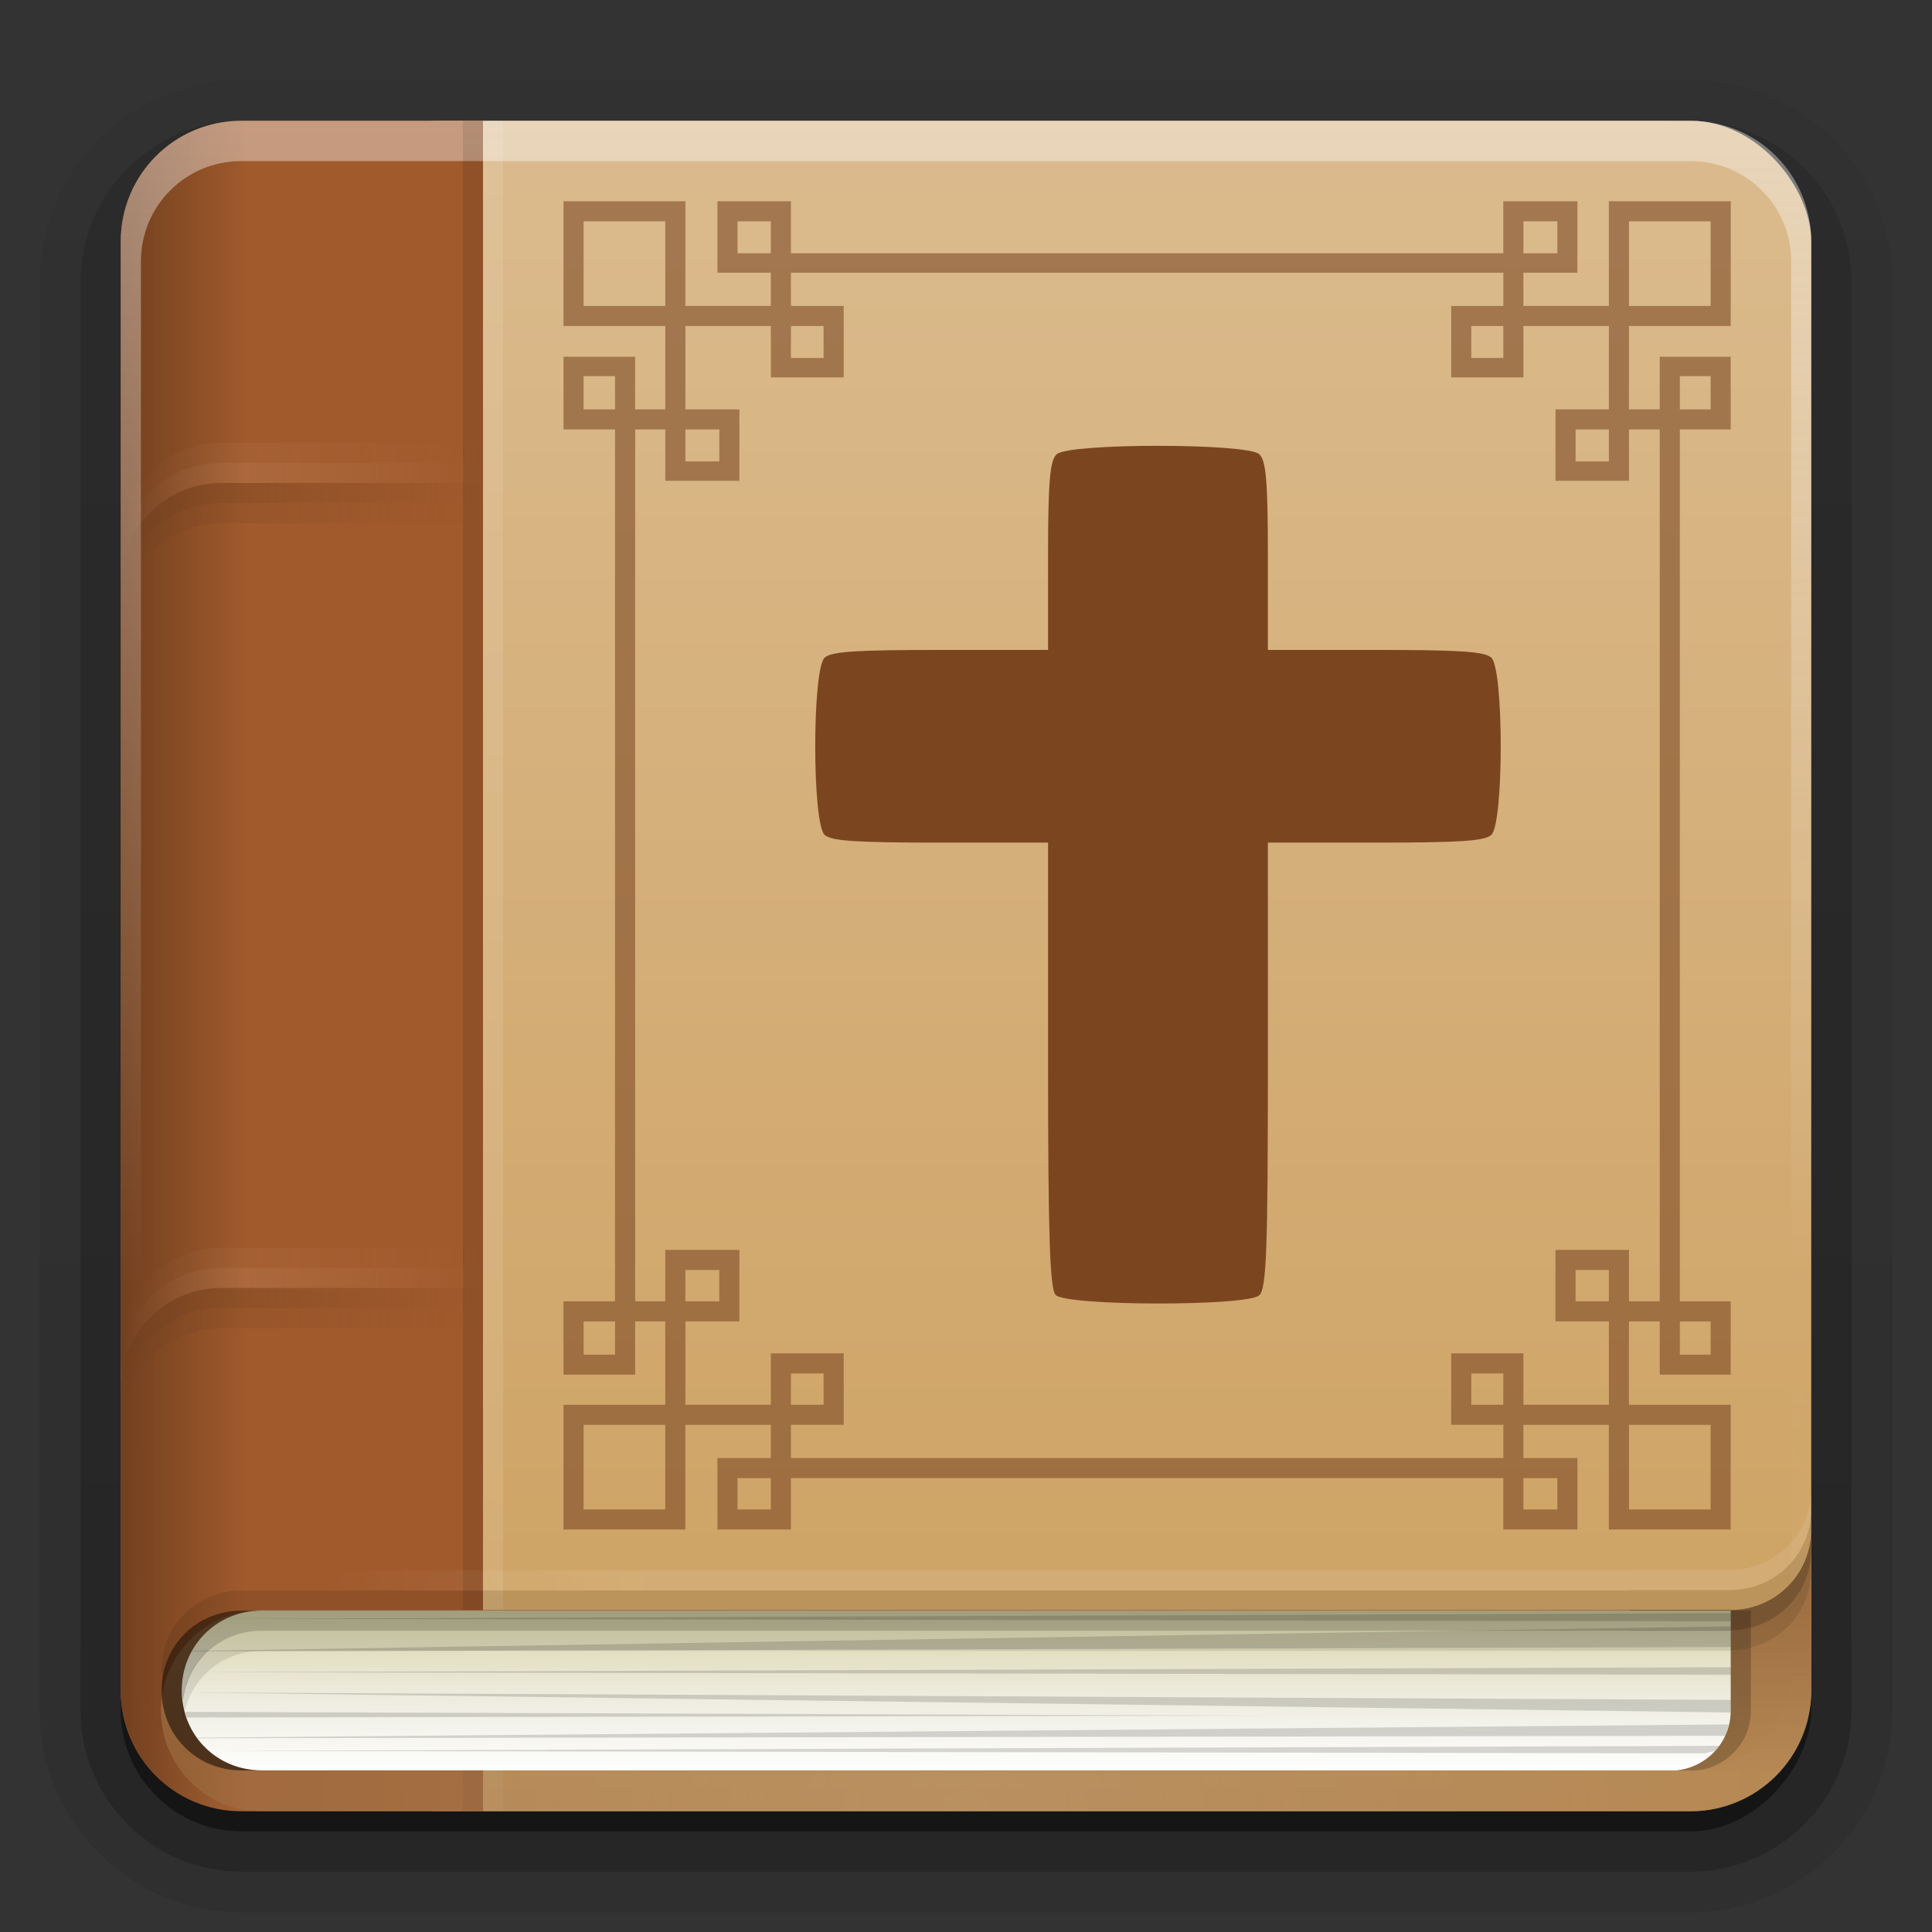 <svg height="96" width="96" xmlns="http://www.w3.org/2000/svg" xmlns:xlink="http://www.w3.org/1999/xlink"><rect width="100%" height="100%" fill="#333333" stroke="none"/><linearGradient id="a"><stop offset="0" stop-color="#fefefe"/><stop offset="1" stop-color="#fefefe" stop-opacity="0"/></linearGradient><linearGradient id="b" gradientUnits="userSpaceOnUse" x1="36.357" x2="36.357" xlink:href="#a" y1="6" y2="63.893"/><radialGradient id="c" cx="48" cy="90.172" gradientTransform="matrix(1.157 0 0 .996 -7.551 .197)" gradientUnits="userSpaceOnUse" r="42" xlink:href="#a"/><linearGradient id="d" gradientUnits="userSpaceOnUse" x1="47.724" x2="47.724" y1="90.448" y2="4.988"><stop offset="0" stop-color="#cda060"/><stop offset="1" stop-color="#dbbb8e"/></linearGradient><linearGradient id="e" gradientUnits="userSpaceOnUse" x1="6" x2="12.227" y1="48.679" y2="48.679"><stop offset="0" stop-color="#72401f"/><stop offset="1" stop-color="#72401f" stop-opacity="0"/></linearGradient><linearGradient id="f"><stop offset="0" stop-color="#784421"/><stop offset="1" stop-color="#784421" stop-opacity="0"/></linearGradient><linearGradient id="g"><stop offset="0" stop-color="#c4875e"/><stop offset="1" stop-color="#c4875e" stop-opacity="0"/></linearGradient><linearGradient id="h" gradientTransform="matrix(1.006 0 0 .994 100 0)" gradientUnits="userSpaceOnUse" x1="45.448" x2="45.448" y1="92.54" y2="7.017"><stop offset="0"/><stop offset="1" stop-opacity=".588"/></linearGradient><linearGradient id="i" gradientTransform="matrix(1.024 0 0 1.012 -1.143 -98.071)" gradientUnits="userSpaceOnUse" x1="32.251" x2="32.251" xlink:href="#h" y1="6.132" y2="90.239"/><linearGradient id="j" gradientTransform="translate(0 -97)" gradientUnits="userSpaceOnUse" x1="32.251" x2="32.251" xlink:href="#h" y1="6.132" y2="90.239"/><linearGradient id="k" gradientUnits="userSpaceOnUse" x1="32" x2="16" xlink:href="#a" y1="80" y2="80"/><linearGradient id="l" gradientUnits="userSpaceOnUse" x1="40" x2="40" y1="88" y2="80"><stop offset="0" stop-color="#fefefe"/><stop offset=".5" stop-color="#eceadb"/><stop offset="1" stop-color="#d8d3a6"/></linearGradient><linearGradient id="m" gradientUnits="userSpaceOnUse" x1="88" x2="88" y1="80" y2="88"><stop offset="0" stop-color="#9f7043"/><stop offset="1" stop-color="#9f7043" stop-opacity=".535"/></linearGradient><linearGradient id="n" gradientUnits="userSpaceOnUse" x1="6" x2="24" xlink:href="#g" y1="66" y2="66"/><linearGradient id="o" gradientUnits="userSpaceOnUse" x1="6" x2="24" xlink:href="#g" y1="65" y2="65"/><linearGradient id="p" gradientUnits="userSpaceOnUse" x1="6" x2="24" xlink:href="#f" y1="68" y2="68"/><linearGradient id="q" gradientUnits="userSpaceOnUse" x1="6" x2="24" xlink:href="#f" y1="67" y2="67"/><g><g fill="url(#i)"><path d="m12-95.031c-5.511 0-10.031 4.52-10.031 10.031v71c0 5.511 4.52 10.031 10.031 10.031h72c5.511 0 10.031-4.52 10.031-10.031v-71c0-5.511-4.52-10.031-10.031-10.031z" opacity=".08" transform="scale(1 -1)"/><path d="m12-94.031c-4.972 0-9.031 4.06-9.031 9.031v71c0 4.972 4.06 9.031 9.031 9.031h72c4.972 0 9.031-4.06 9.031-9.031v-71c0-4.972-4.06-9.031-9.031-9.031z" opacity=".1" transform="scale(1 -1)"/><path d="m12-93c-4.409 0-8 3.591-8 8v71c0 4.409 3.591 8 8 8h72c4.409 0 8-3.591 8-8v-71c0-4.409-3.591-8-8-8z" opacity=".2" transform="scale(1 -1)"/><rect height="85" opacity=".3" rx="7" transform="scale(1 -1)" width="86" x="5" y="-92"/></g><rect fill="url(#j)" height="84" opacity=".45" rx="6" transform="scale(1 -1)" width="84" x="6" y="-91"/></g><rect fill="url(#d)" height="84" rx="6" width="74.122" x="15.878" y="6"/><path d="m12 6c-3.324 0-6 2.676-6 6v72c0 3.324 2.676 6 6 6h12v-84z" fill="#a05a2c"/><g><path d="m11 63c-2.77 0-5 2.23-5 5v1c0-2.77 2.23-5 5-5h13v-1z" fill="url(#n)" opacity=".5"/><path d="m11 62c-2.77 0-5 2.23-5 5v1c0-2.77 2.23-5 5-5h13v-1z" fill="url(#o)" opacity=".2"/><path d="m11 65c-2.77 0-5 2.23-5 5v1c0-2.77 2.23-5 5-5h13v-1z" fill="url(#p)" opacity=".3"/><path d="m11 64c-2.77 0-5 2.23-5 5v1c0-2.77 2.23-5 5-5h13v-1z" fill="url(#q)" opacity=".6"/></g><g transform="translate(0 -20)"><path d="m11 63c-2.77 0-5 2.23-5 5v1c0-2.77 2.23-5 5-5h13v-1z" fill="url(#n)" opacity=".5"/><path d="m11 62c-2.77 0-5 2.23-5 5v1c0-2.77 2.23-5 5-5h13v-1z" fill="url(#o)" opacity=".2"/><path d="m11 65c-2.77 0-5 2.23-5 5v1c0-2.77 2.23-5 5-5h13v-1z" fill="url(#p)" opacity=".3"/><path d="m11 64c-2.77 0-5 2.23-5 5v1c0-2.77 2.23-5 5-5h13v-1z" fill="url(#q)" opacity=".6"/></g><g transform="translate(0 -40)"><path d="m11 63c-2.77 0-5 2.23-5 5v1c0-2.77 2.23-5 5-5h13v-1z" fill="url(#n)" opacity=".5"/><path d="m11 62c-2.77 0-5 2.23-5 5v1c0-2.77 2.23-5 5-5h13v-1z" fill="url(#o)" opacity=".2"/><path d="m11 65c-2.77 0-5 2.23-5 5v1c0-2.77 2.23-5 5-5h13v-1z" fill="url(#p)" opacity=".3"/><path d="m11 64c-2.77 0-5 2.23-5 5v1c0-2.77 2.23-5 5-5h13v-1z" fill="url(#q)" opacity=".6"/></g><path d="m12 90c-3.324 0-6-2.676-6-6v-2-68-2c0-.335.041-.651.094-.969.049-.296.097-.597.188-.875.01-.03.021-.064.031-.094.099-.288.235-.547.375-.812.145-.274.316-.536.5-.781s.374-.473.594-.688c.44-.428.943-.815 1.5-1.094.279-.14.573-.247.875-.344-.256.1-.487.236-.719.375-.007.004-.024-.004-.031 0-.032.019-.062.043-.094.062-.12.077-.231.164-.344.25-.106.081-.213.161-.312.25-.178.161-.347.345-.5.531-.108.13-.218.265-.312.406-.025.038-.038.086-.062.125-.065.103-.13.205-.188.312-.101.195-.206.416-.281.625-.008.022-.024.041-.031.062-.032.092-.036.187-.062.281-.03.107-.07.203-.094.312-.073.342-.125.698-.125 1.062v2 68 2c0 2.782 2.218 5 5 5h2 68 2c2.782 0 5-2.218 5-5v-2-68-2c0-.364-.052-.721-.125-1.062-.044-.207-.088-.398-.156-.594-.008-.022-.023-.041-.031-.062-.063-.174-.138-.367-.219-.531-.042-.083-.079-.17-.125-.25-.055-.097-.127-.188-.188-.281-.094-.141-.205-.276-.312-.406-.143-.174-.303-.347-.469-.5-.011-.01-.02-.021-.031-.031-.138-.126-.285-.234-.438-.344-.103-.073-.204-.153-.312-.219-.007-.004-.024.004-.031 0-.232-.139-.463-.275-.719-.375.302.097.596.204.875.344.557.279 1.06.666 1.5 1.094.22.214.409.442.594.688s.355.508.5.781c.14.265.276.525.375.812.01.031.021.063.031.094.09.278.139.579.188.875.052.318.094.634.094.969v2 68 2c0 3.324-2.676 6-6 6z" fill="url(#c)" opacity=".2"/><path d="m12 6c-3.324 0-6 2.676-6 6v72c0 3.324 2.676 6 6 6h9.125v-84z" fill="url(#e)"/><path d="m12 6c-3.324 0-6 2.676-6 6v2 68 2c0 .335.041.651.094.969.049.296.097.597.188.875.01.03.021.064.031.094.099.288.235.547.375.812.145.274.316.536.5.781s.374.473.594.688c.44.428.943.815 1.5 1.094.279.14.573.247.875.344-.256-.1-.487-.236-.719-.375-.007-.004-.024.004-.031 0-.032-.019-.062-.043-.094-.062-.12-.077-.231-.164-.344-.25-.106-.081-.213-.161-.312-.25-.178-.161-.347-.345-.5-.531-.108-.13-.218-.265-.312-.406-.025-.038-.038-.086-.062-.125-.065-.103-.13-.205-.188-.312-.101-.195-.206-.416-.281-.625-.008-.022-.024-.041-.031-.062-.032-.092-.036-.187-.062-.281-.03-.107-.07-.203-.094-.312-.073-.342-.125-.698-.125-1.062v-2-68-2c0-2.782 2.218-5 5-5h2 68 2c2.782 0 5 2.218 5 5v2 68 2c0 .364-.052.721-.125 1.062-.044.207-.088.398-.156.594-.008.022-.023.041-.031.062-.063.174-.138.367-.219.531-.042.083-.079.17-.125.25-.055.097-.127.188-.188.281-.094.141-.205.276-.312.406-.143.174-.303.347-.469.5-.011.01-.02.021-.031.031-.138.126-.285.234-.438.344-.103.073-.204.153-.312.219-.007.004-.024-.004-.031 0-.232.139-.463.275-.719.375.302-.097.596-.204.875-.344.557-.279 1.06-.666 1.5-1.094.22-.214.409-.442.594-.688s.355-.508.5-.781c.14-.265.276-.525.375-.812.01-.031.021-.063.031-.094.09-.278.139-.579.188-.875.052-.318.094-.634.094-.969v-2-68-2c0-3.324-2.676-6-6-6z" fill="url(#b)" opacity=".4"/><path d="m24 6h1v84h-1z" fill="#fefefe" opacity=".1"/><path d="m23 6h1v84h-1z" opacity=".1"/><path d="m28 10v.498 5.202.498h.499 4.558v4.143h-1.498v-2.118-.498h-.499-2.56-.499v.498 2.616.498h.499 2.06v43.325h-2.06-.499v.498 2.648.498h.499 2.56.499v-.498-2.149h1.498v4.143h-4.558-.499v.498 5.202.498h.499 5.057.499v-.498-4.703h4.246v1.651h-2.154-.499v.498 2.554.498h.499 2.653.499v-.498-2.056h35.399v2.056.498h.499 2.685.499v-.498-2.554-.498h-.499-2.185v-1.651h4.246v4.703.498h.499 5.057.499v-.498-5.202-.498h-.499-4.558v-4.143h1.53v2.149.498h.499 2.529.499v-.498-2.648-.498h-.499-2.029v-43.325h2.029.499v-.498-2.616-.498h-.499-2.529-.499v.498 2.118h-1.53v-4.143h4.558.499v-.498-5.202-.498h-.499-5.057-.499v.498 4.703h-4.246v-1.651h2.185.499v-.467-2.585-.498h-.499-2.685-.499v.498 2.087h-35.399v-2.087-.498h-.499-2.653-.499v.498 2.585.467h.499 2.154v1.651h-4.246v-4.703-.498h-.499-5.057zm.999.997h4.058v4.205h-4.058zm7.648 0h1.655v1.589h-1.655zm39.051 0h1.686v1.589h-1.686zm5.245 0h4.058v4.205h-4.058zm-41.642 2.554h35.399v1.651h-2.092-.499v.498 2.585.467h.499 2.591.499v-.467-2.087h4.246v4.143h-2.154-.499v.498 2.585.467h.499 2.653.499v-.467-2.087h1.53v43.325h-1.53v-2.056-.498h-.499-2.653-.499v.498 2.554.498h.499 2.154v4.143h-4.246v-2.056-.498h-.499-2.591-.499v.498 2.554.498h.499 2.092v1.651h-35.399v-1.651h2.123.499v-.498-2.554-.498h-.499-2.622-.499v.498 2.056h-4.246v-4.143h2.185.499v-.498-2.554-.498h-.499-2.685-.499v.498 2.056h-1.498v-43.325h1.498v2.087.467h.499 2.685.499v-.467-2.585-.498h-.499-2.185v-4.143h4.246v2.087.467h.499 2.622.499v-.467-2.585-.498h-.499-2.123zm0 2.648h1.623v1.589h-1.623zm33.806 0h1.592v1.589h-1.592zm-44.108 2.492h1.561v1.651h-1.561zm54.472 0h1.53v1.651h-1.53zm-49.415 2.648h1.686v1.589h-1.686zm44.233 0h1.655v1.589h-1.655zm-44.233 41.767h1.686v1.557h-1.686zm44.233 0h1.655v1.557h-1.655zm-49.29 2.554h1.561v1.651h-1.561zm54.472 0h1.53v1.651h-1.53zm-44.171 2.585h1.623v1.557h-1.623zm33.806 0h1.592v1.557h-1.592zm-44.108 2.554h4.058v4.205h-4.058zm51.944 0h4.058v4.205h-4.058zm-44.296 2.648h1.655v1.557h-1.655zm39.051 0h1.686v1.557h-1.686z" fill="#784421" fill-rule="evenodd" opacity=".559"/><path d="m90 76c0 2.216-1.784 4-4 4h-4-69c-2.77 0-5 2.23-5 5 0 2.424 1.717 4.442 4 4.906.125.021.247.05.375.062.041.005.084-.004.125 0 .163.013.334.031.5.031h69.094 1.906c3.324 0 6-2.676 6-6z" fill="url(#m)"/><path d="m13 80.031c-2.23 0-3.969 1.739-3.969 3.969s1.739 3.969 3.969 3.969h70.312c1.509-.16 2.688-1.416 2.688-2.969v-4.969z" fill="url(#l)"/><path d="m90 75c0 2.216-1.784 4-4 4h-5v.031h-69c-2.23 0-3.969 1.739-3.969 3.969 0 .172.042.335.062.5.24-1.982 1.848-3.469 3.906-3.469h74v-.031c2.216 0 4-1.784 4-4z" opacity=".1"/><path d="m90 74c0 2.216-1.784 4-4 4h-5v.031h-69c-2.23 0-3.969 1.739-3.969 3.969 0 .172.042.335.062.5.24-1.982 1.848-3.469 3.906-3.469h74v-.031c2.216 0 4-1.784 4-4z" fill="url(#k)" opacity=".1"/><path d="m12 80.031c-2.23 0-3.969 1.739-3.969 3.969s1.739 3.969 3.969 3.969h1c-2.23 0-3.969-1.739-3.969-3.969s1.739-3.969 3.969-3.969z" opacity=".5"/><path d="m86 80.156-74.719.281 74.719.125zm0 .656-76.438 1.219c-.002.004-.029-.004-.031 0-.004.008.004.023 0 .031l76.469-.219zm0 2.031-76.844.25 76.844.125zm-76.969 1.25 76.969 1c.001-.032 0-.062 0-.094v-.531zm.156.969c.026.096.061.188.094.281l53.156-.094zm76.719.625-76.125.656c.009.012.022.019.031.031l75.906-.125c.023-.05.043-.104.062-.156.051-.13.092-.268.125-.406zm-.469 1.062-75.031.25 74.312.125.5-.125c.075-.082.153-.16.219-.25z" opacity=".15"/><path d="m86 80.031v4.969c0 1.553-1.179 2.808-2.688 2.969h1c1.509-.16 2.688-1.416 2.688-2.969v-4.969z" opacity=".2"/><path d="m90 76c0 2.216-1.784 4-4 4h-5v.031h-68c-2.23 0-3.969 1.739-3.969 3.969 0 .172.042.335.062.5.24-1.982 1.848-3.469 3.906-3.469h73v-.031c2.216 0 4-1.784 4-4z" opacity=".25"/><path d="m90 77c0 2.216-1.784 4-4 4h-5v.031h-68c-2.23 0-3.969 1.739-3.969 3.969 0 .172.042.335.062.5.24-1.982 1.848-3.469 3.906-3.469h73v-.031c2.216 0 4-1.784 4-4z" opacity=".1"/><path d="m52.457 64.348c-.29-.289-.379-2.966-.379-11.428v-11.05h-5.332c-4.217 0-5.423-.08-5.766-.38-.629-.552-.629-8.264 0-8.816.343-.3 1.549-.38 5.766-.38h5.332v-4.674c0-3.696.091-4.754.433-5.054.629-.552 9.428-.552 10.057 0 .343.3.433 1.358.433 5.054v4.674h5.332c4.217 0 5.423.079 5.766.38.629.552.629 8.264 0 8.816-.343.3-1.549.38-5.766.38h-5.332v11.058c0 9.229-.072 11.121-.433 11.438-.627.55-9.557.534-10.111-.018z" fill="#7b461f" stroke-width=".284"/></svg>